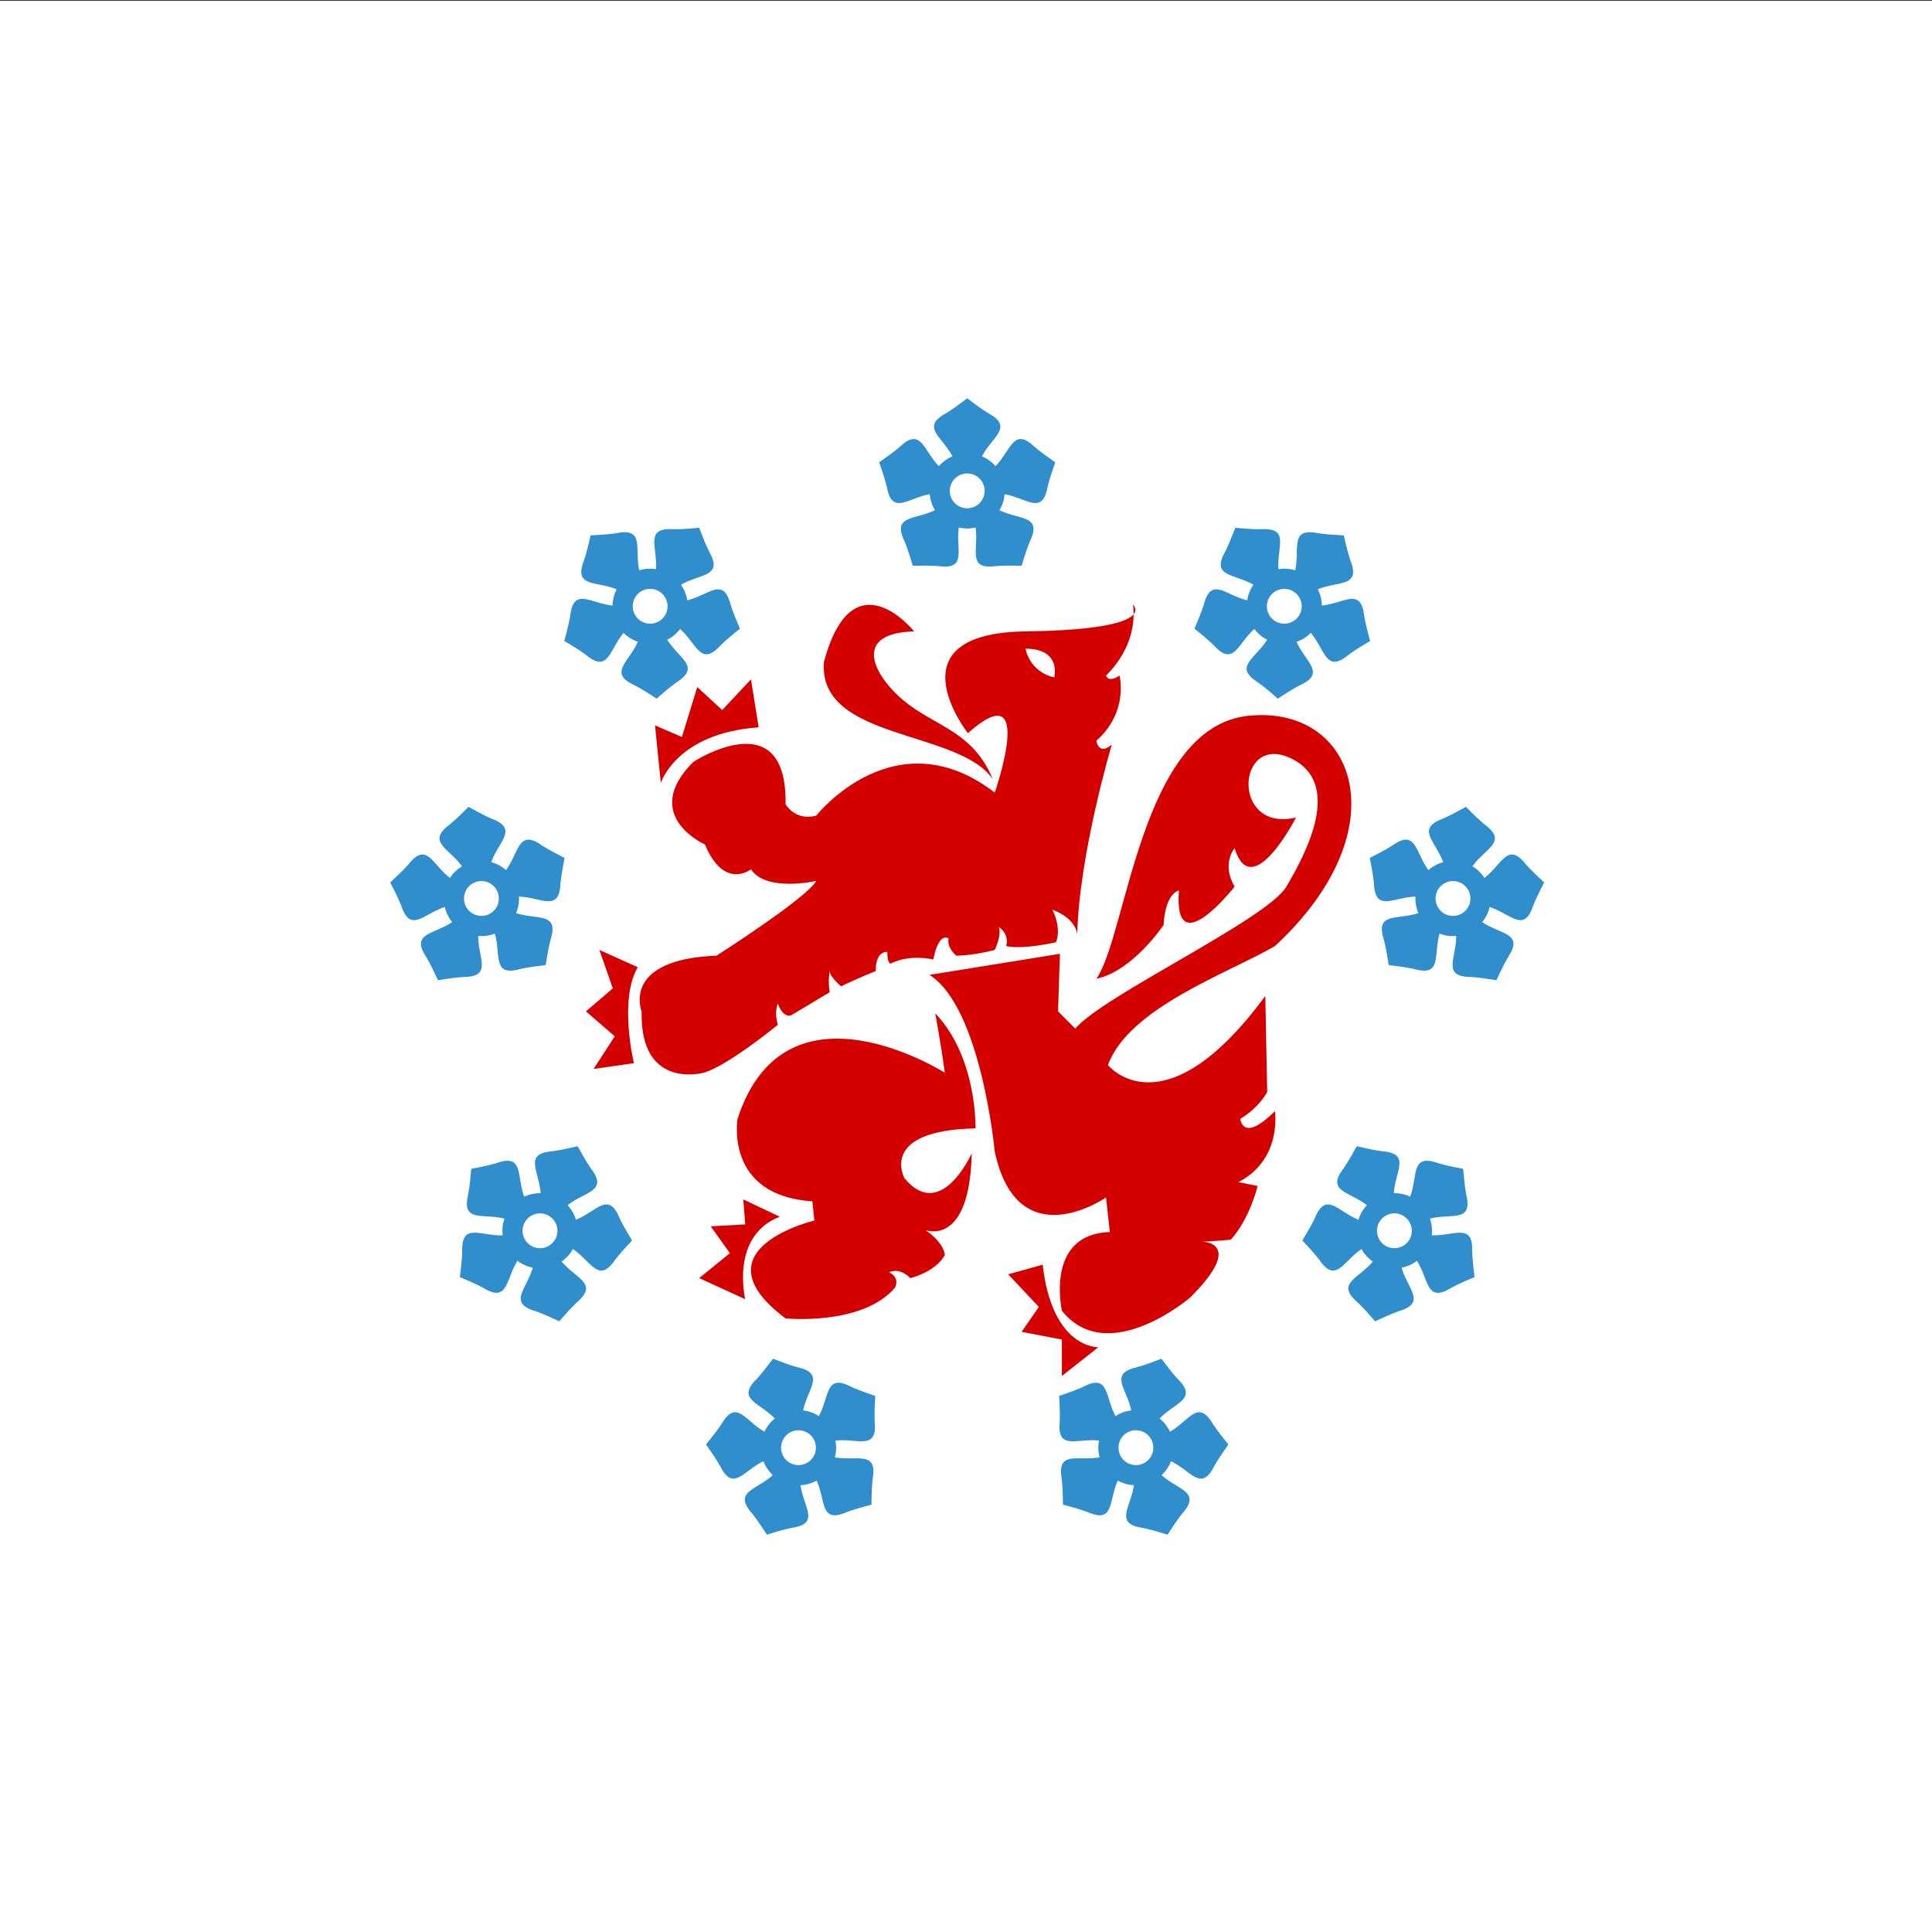 <?xml version="1.0" encoding="UTF-8" standalone="no"?>
<svg
   xmlns:dc="http://purl.org/dc/elements/1.1/"
   xmlns:cc="http://creativecommons.org/ns#"
   xmlns:rdf="http://www.w3.org/1999/02/22-rdf-syntax-ns#"
   xmlns:svg="http://www.w3.org/2000/svg"
   xmlns="http://www.w3.org/2000/svg"
   xmlns:xlink="http://www.w3.org/1999/xlink"
   xmlns:sodipodi="http://sodipodi.sourceforge.net/DTD/sodipodi-0.dtd"
   xmlns:inkscape="http://www.inkscape.org/namespaces/inkscape"
   width="96"
   height="96"
   id="svg4874"
   version="1.1"
   inkscape:version="1.0.1 (c497b03c, 2020-09-10)"
   viewBox="0 0 96 96"
   sodipodi:docname="oostkantons-square.svg">
  <rect x="0" y="0" width="96" height="96" fill="#333333" stroke="none"/>
  <defs
     id="defs4876" />
  <sodipodi:namedview
     id="base"
     pagecolor="#ffffff"
     bordercolor="#666666"
     borderopacity="1.0"
     inkscape:pageopacity="0.0"
     inkscape:pageshadow="2"
     inkscape:zoom="3.1077416"
     inkscape:cx="-0.91542276"
     inkscape:cy="25.381758"
     inkscape:document-units="px"
     inkscape:current-layer="g4780"
     showgrid="true"
     showborder="true"
     fit-margin-top="0"
     fit-margin-left="0"
     fit-margin-right="0"
     fit-margin-bottom="0"
     inkscape:snap-bbox="true"
     inkscape:bbox-paths="true"
     inkscape:bbox-nodes="true"
     inkscape:snap-bbox-edge-midpoints="true"
     inkscape:snap-bbox-midpoints="true"
     inkscape:object-paths="true"
     inkscape:snap-intersection-paths="true"
     inkscape:object-nodes="true"
     inkscape:snap-smooth-nodes="true"
     inkscape:snap-midpoints="true"
     inkscape:snap-object-midpoints="true"
     inkscape:snap-center="true"
     showguides="true"
     inkscape:guide-bbox="true"
     inkscape:snap-global="true"
     inkscape:window-width="1680"
     inkscape:window-height="997"
     inkscape:window-x="0"
     inkscape:window-y="25"
     inkscape:window-maximized="1"
     inkscape:document-rotation="0">
    <inkscape:grid
       type="xygrid"
       id="grid5451"
       empspacing="8" />
    <sodipodi:guide
       orientation="1,0"
       position="8,-8"
       id="guide4063"
       inkscape:locked="false" />
    <sodipodi:guide
       orientation="1,0"
       position="4,-8"
       id="guide4065"
       inkscape:locked="false" />
    <sodipodi:guide
       orientation="0,1"
       position="-8,88"
       id="guide4067"
       inkscape:locked="false" />
    <sodipodi:guide
       orientation="0,1"
       position="-8,92"
       id="guide4069"
       inkscape:locked="false" />
    <sodipodi:guide
       orientation="0,1"
       position="104,4"
       id="guide4071"
       inkscape:locked="false" />
    <sodipodi:guide
       orientation="0,1"
       position="-5,8"
       id="guide4073"
       inkscape:locked="false" />
    <sodipodi:guide
       orientation="1,0"
       position="92,-8"
       id="guide4075"
       inkscape:locked="false" />
    <sodipodi:guide
       orientation="1,0"
       position="88,-8"
       id="guide4077"
       inkscape:locked="false" />
    <sodipodi:guide
       orientation="0,1"
       position="-8,84"
       id="guide4074"
       inkscape:locked="false" />
    <sodipodi:guide
       orientation="1,0"
       position="12,-8"
       id="guide4076"
       inkscape:locked="false" />
    <sodipodi:guide
       orientation="1,0"
       position="84,-9"
       id="guide4080"
       inkscape:locked="false" />
    <sodipodi:guide
       position="48,-8"
       orientation="1,0"
       id="guide4170"
       inkscape:locked="false" />
    <sodipodi:guide
       position="-8,48"
       orientation="0,1"
       id="guide4172"
       inkscape:locked="false" />
  </sodipodi:namedview>
  <g
     inkscape:label="Layer 1"
     inkscape:groupmode="layer"
     id="layer1"
     transform="translate(67.857,-78.505)">
    <g
       transform="matrix(0,-1,-1,0,373.505,516.505)"
       id="g4845"
       style="display:inline">
      <g
         inkscape:export-ydpi="90"
         inkscape:export-xdpi="90"
         inkscape:export-filename="next01.png"
         transform="matrix(-1,0,0,1,575.943,-611)"
         id="g4778"
         inkscape:label="Layer 1">
        <g
           transform="matrix(-1,0,0,1,576,611)"
           id="g4780"
           style="display:inline">
          <g
             id="g1482"
             transform="matrix(0,-0.267,-0.267,0,421.996,441.362)"
             style="display:inline">
            <rect
               height="360"
               width="360"
               style="fill:#ffffff"
               id="rect1420"
               x="1.5e-05"
               y="-60" />
            <g
               style="fill:#d40000"
               transform="translate(-146.31,-260.369)"
               id="g1438">
              <path
                 d="m 357.156,312.719 c 0,0 0.128,0.715 0.125,1.812 0.797,-0.981 -0.125,-1.812 -0.125,-1.812 z m 0.125,1.812 c -1.094,1.347 -5.455,2.981 -20.125,3.188 -25.357,0.357 -10.719,18.938 -10.719,18.938 12.857,-11.429 5,11.062 5,11.062 C 312.866,333.433 298.219,352 298.219,352 294.29,353.071 292.5,349.875 292.5,349.875 292.857,330.589 275.344,342 275.344,342 c -10,10 2.156,15.375 2.156,15.375 3.571,8.571 8.562,4.625 8.562,4.625 2.857,4.286 12.156,2.156 12.156,2.156 -1.786,3.214 -18.562,13.906 -18.562,13.906 -17.857,0.714 -13.938,10.375 -13.938,10.375 -0.357,14.643 11.438,11.438 11.438,11.438 4.286,-1.071 13.906,-8.938 13.906,-8.938 -0.714,-2.5 -10e-6,-3.938 0,-3.938 1.071,2.857 2.5,2.156 2.5,2.156 l 7.156,-4.281 c -0.357,-2.143 0,-3.938 0,-3.938 0,1.071 2.125,2.844 2.125,2.844 2.857,-1.429 6.438,-2.844 6.438,-2.844 0,-3.929 2.156,-3.562 2.156,-3.562 0,2.5 0.719,2.125 0.719,2.125 3.571,-1.786 7.844,-0.719 7.844,-0.719 1.071,-5.357 2.844,-3.906 2.844,-3.906 -0.357,1.786 1.438,3.187 1.438,3.188 3.214,0 7.156,-1.062 7.156,-1.062 1.429,-3.214 0.719,-4.281 0.719,-4.281 2.143,1.429 1.406,3.563 1.406,3.562 3.214,0.714 9.281,-0.719 9.281,-0.719 1.071,-2.857 -0.687,-6.062 -0.688,-6.062 4.643,1.786 4.625,4.656 4.625,4.656 0.357,-15 6.438,-35.375 6.438,-35.375 -2.5,2.143 -2.875,-0.719 -2.875,-0.719 6.071,-5.357 4.313,-12.125 4.312,-12.125 -2.143,1.429 -2.5,-10e-6 -2.5,0 4.429,-4.429 5.118,-8.974 5.125,-11.406 z m -20.125,6.406 c 6.786,0 5.344,5.344 5.344,5.344 -4.643,-1.071 -5.344,-5.344 -5.344,-5.344 z"
                 id="path1422" />
              <path
                 d="m 331.071,345.219 c -3.571,-8.571 -10,-9.643 -15.714,-13.929 -5.714,-4.286 -11.429,-13.214 1.071,-13.571 0,0 -11.429,-14.286 -16.786,5.714 -1.071,14.643 25,12.5 31.429,21.786 z"
                 id="path1424" />
              <path
                 d="m 264.286,398.076 c 0,0 -2.857,-11.786 0.714,-17.857 l -7.143,-3.214 2.5,7.143 -5,4.286 5.357,4.643 -3.929,6.071 z"
                 id="path1426" />
              <path
                 d="m 269.286,345.934 c 0,0 2.857,-9.286 18.214,-10.357 l -1.429,-8.929 -5.357,5.714 -4.643,-4.286 -2.857,9.286 -5,-2.143 z"
                 id="path1428" />
              <path
                 d="m 343.571,377.719 -0.357,10.714 3.214,3.214 v 0 c 5,-6.071 35.714,-20.357 39.286,-26.429 3.571,-6.071 10.714,-19.286 0.714,-23.929 -10,-4.643 -11.071,13.929 1.071,11.071 0,0 -8.214,16.071 -11.429,5.714 0,0 -2.5,2.857 0,7.143 0,0 -11.429,14.643 -10.357,0.714 0,0 -2.5,0.357 -2.857,6.429 0,0 -5.714,8.571 -12.5,10 5.714,-8.214 8.214,-46.786 28.214,-48.929 20,-2.143 28.571,21.071 5,42.857 -8.571,5 -27.143,11.429 -31.071,22.143 0,0 10.357,12.857 29.286,-12.857 l 0.357,17.857 c 0,0 -1.429,2.857 -5,5 0,0 0.357,4.643 6.429,-1.429 0,0 1.429,8.929 -6.786,13.214 l 3.571,0.714 c 0,0 -1.429,6.071 -5,10 0,0 -3.929,0.357 -5.357,0.357 0,0 8.214,0 -2.143,10.357 0,0 -15.357,13.214 -23.929,2.5 0,0 -3.214,-14.286 8.929,-14.643 l -0.714,-6.429 c 0,0 -16.429,11.429 -20.714,-8.571 0,0 -2.5,-26.786 -12.143,-32.857 z"
                 id="path1430" />
              <path
                 d="m 327.857,410.219 c 0,0 0.357,-13.214 -7.5,-21.429 0,0 1.071,5.714 1.786,11.071 0,0 -29.643,-18.929 -38.571,8.571 0,0 -2.5,14.286 13.929,15.357 l 0.357,3.571 c 0,0 -22.5,5.357 -5.357,18.214 0,0 14.286,1.429 20.357,-5.714 0,0 1.071,-1.786 -1.071,-2.857 0,0 1.786,-1.071 3.929,1.071 0,0 4.643,-1.071 6.429,-4.286 0,0 0,-2.143 -3.571,-4.643 0,0 8.214,3.214 8.571,-14.286 0,0 -5.714,12.857 -12.5,4.643 0,0 -5,-8.929 13.214,-9.286 z"
                 id="path1432" />
              <path
                 d="m 350.714,450.934 c 0,0 -8.571,0.357 -10.357,-15.357 l -6.429,1.786 5.714,6.071 -3.214,4.643 7.5,1.429 v 6.786 z"
                 id="path1434" />
              <path
                 d="m 285,442.005 c 0,0 -2.857,-11.786 6.429,-15.357 l -6.786,-3.214 0.357,4.643 -6.429,0.357 3.571,5 -5.714,4.643 z"
                 id="path1436" />
            </g>
            <path
               id="Flower"
               transform="matrix(0.018,0,0,-0.018,180,31.2)"
               style="fill:#318ecc"
               d="m -910.204,295.743 c 113.144,79.936 143.584,101.478 213.889,159.832 218.769,207.486 241.163,-33.521 403.672,-199.994 38.803,44.751 85.451,78.644 140.003,101.718 C -260.748,563.297 -483.039,659.07 -218.105,803.016 -140.882,851.847 -110.986,874.14 0,957.045 110.986,874.14 140.882,851.847 218.105,803.016 483.039,659.07 260.748,563.297 152.64,357.299 207.192,334.225 253.84,300.332 292.643,255.581 455.152,422.054 477.546,663.061 696.315,455.575 766.62,397.221 797.06,375.679 910.204,295.743 865.654,164.57 853.689,129.249 831.111,40.716 776.08,-255.734 616.303,-73.917 386.98,-34.758 c -5.088,-59.012 -22.906,-113.851 -53.476,-164.583 208.543,-103.112 444.674,-49.934 314.947,-322.114 -33.773,-84.896 -44.855,-120.503 -85.914,-252.81 -138.52,1.835 -175.809,2.299 -266.987,-3.587 -298.945,-39.27 -175.402,168.872 -209.024,399.072 -57.696,-13.398 -115.357,-13.398 -173.053,0 -33.622,-230.2 89.922,-438.342 -209.024,-399.072 -91.178,5.886 -128.467,5.422 -266.987,3.587 -41.059,132.307 -52.141,167.914 -85.914,252.81 -129.727,272.18 106.404,219.002 314.947,322.114 -30.57,50.732 -48.388,105.571 -53.476,164.583 -229.323,-39.159 -389.1,-220.976 -444.131,75.474 -22.578,88.533 -34.543,123.854 -79.093,255.027 z M -180,0 a 180,180 0 0 1 360,0 180,180 0 0 1 -360,0 z" />
            <use
               transform="rotate(40,180,123)"
               xlink:href="#Flower"
               id="use1441"
               x="0"
               y="0"
               width="100%"
               height="100%" />
            <use
               transform="rotate(80,180,123)"
               xlink:href="#Flower"
               id="use1443"
               x="0"
               y="0"
               width="100%"
               height="100%" />
            <use
               transform="rotate(120,180,123)"
               xlink:href="#Flower"
               id="use1445"
               x="0"
               y="0"
               width="100%"
               height="100%" />
            <use
               transform="rotate(160,180,123)"
               xlink:href="#Flower"
               id="use1447"
               x="0"
               y="0"
               width="100%"
               height="100%" />
            <use
               transform="rotate(-160,180,123)"
               xlink:href="#Flower"
               id="use1449"
               x="0"
               y="0"
               width="100%"
               height="100%" />
            <use
               transform="rotate(-120,180,123)"
               xlink:href="#Flower"
               id="use1451"
               x="0"
               y="0"
               width="100%"
               height="100%" />
            <use
               transform="rotate(-80,180,123)"
               xlink:href="#Flower"
               id="use1453"
               x="0"
               y="0"
               width="100%"
               height="100%" />
            <use
               transform="rotate(-40,180,123)"
               xlink:href="#Flower"
               id="use1455"
               x="0"
               y="0"
               width="100%"
               height="100%" />
          </g>
        </g>
      </g>
    </g>
  </g>
</svg>
